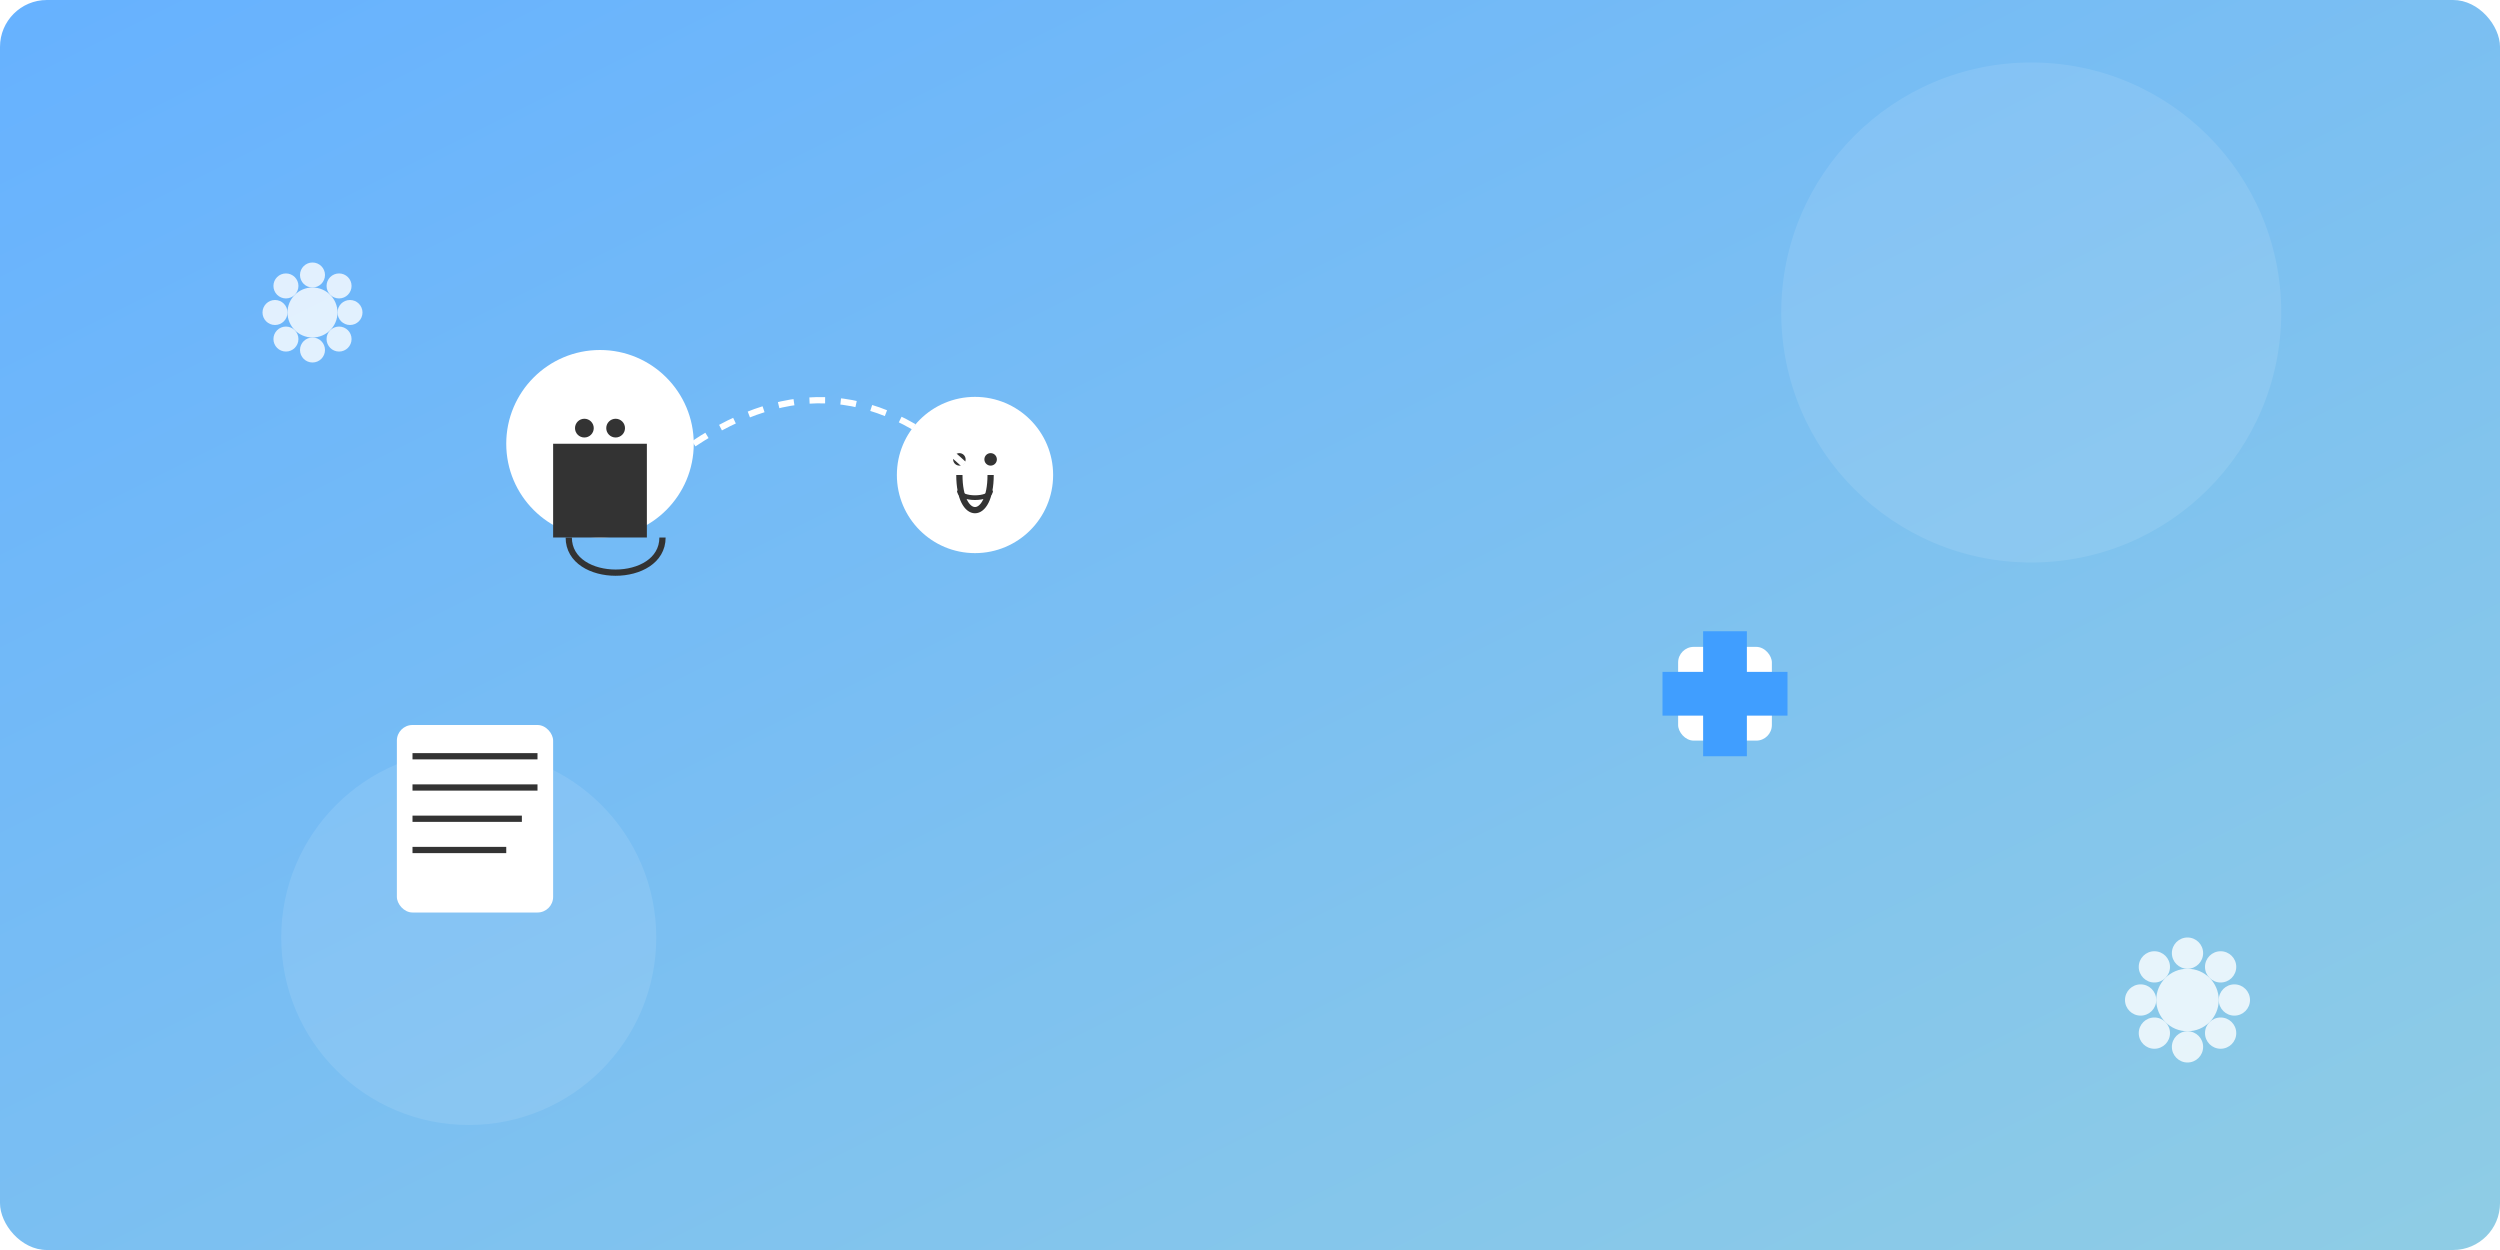 <svg xmlns="http://www.w3.org/2000/svg" width="800" height="400" viewBox="0 0 800 400">
  <!-- 背景渐变 -->
  <defs>
    <linearGradient id="bgGradient" x1="0%" y1="0%" x2="100%" y2="100%">
      <stop offset="0%" style="stop-color:#409EFF;stop-opacity:0.8"/>
      <stop offset="100%" style="stop-color:#73C0DE;stop-opacity:0.8"/>
    </linearGradient>
    <filter id="shadow" x="-20%" y="-20%" width="140%" height="140%">
      <feGaussianBlur in="SourceAlpha" stdDeviation="5"/>
      <feOffset dx="2" dy="2" result="offsetblur"/>
      <feComponentTransfer>
        <feFuncA type="linear" slope="0.3"/>
      </feComponentTransfer>
      <feMerge>
        <feMergeNode/>
        <feMergeNode in="SourceGraphic"/>
      </feMerge>
    </filter>
  </defs>

  <!-- 背景形状 -->
  <rect x="0" y="0" width="800" height="400" rx="15" fill="url(#bgGradient)"/>
  <circle cx="650" cy="100" r="80" fill="white" opacity="0.1"/>
  <circle cx="150" cy="300" r="60" fill="white" opacity="0.1"/>

  <!-- 医生和患者图标 -->
  <g transform="translate(250, 180)" filter="url(#shadow)">
    <!-- 医生 -->
    <circle cx="-60" cy="-40" r="30" fill="white"/>
    <path d="M-75,-40 L-45,-40 L-45,-10 L-75,-10 Z" fill="#333"/>
    <path d="M-70,-10 C-70,5 -40,5 -40,-10" stroke="#333" stroke-width="2" fill="none"/>
    <circle cx="-65" cy="-45" r="3" fill="#333"/>
    <circle cx="-55" cy="-45" r="3" fill="#333"/>
    <path d="M-65,-35 C-65,-32 -55,-32 -55,-35" stroke="#333" stroke-width="2" fill="none"/>

    <!-- 患者 -->
    <circle cx="60" cy="-30" r="25" fill="white"/>
    <path d="M65,-30 C65,-15 55,-15 55,-30" stroke="#333" stroke-width="2" fill="none"/>
    <circle cx="55" cy="-35" r="2" fill="#333"/>
    <circle cx="65" cy="-35" r="2" fill="#333"/>
    <path d="M55,-25 C55,-22 65,-22 65,-25" stroke="#333" stroke-width="1.5" fill="none"/>

    <!-- 连接线 -->
    <path d="M-30,-40 C0,-60 30,-60 60,-30" stroke="white" stroke-width="2" stroke-dasharray="5,5" fill="none"/>
  </g>

  <!-- 医疗图标 -->
  <g transform="translate(550, 220)" filter="url(#shadow)">
    <!-- 十字标志 -->
    <rect x="-15" y="-15" width="30" height="30" rx="5" fill="white"/>
    <rect x="-7" y="-20" width="14" height="40" fill="#409EFF"/>
    <rect x="-20" y="-7" width="40" height="14" fill="#409EFF"/>
  </g>

  <!-- 健康记录图标 -->
  <g transform="translate(150, 250)" filter="url(#shadow)">
    <rect x="-25" y="-20" width="50" height="60" rx="5" fill="white"/>
    <path d="M-20,-10 L20,-10 M-20,0 L20,0 M-20,10 L15,10 M-20,20 L10,20" stroke="#333" stroke-width="2" fill="none"/>
  </g>

  <!-- 花朵装饰元素 -->
  <g transform="translate(700, 320)">
    <circle cx="0" cy="0" r="10" fill="white" opacity="0.8"/>
    <circle cx="0" cy="-15" r="5" fill="white" opacity="0.8"/>
    <circle cx="10.6" cy="-10.6" r="5" fill="white" opacity="0.8"/>
    <circle cx="15" cy="0" r="5" fill="white" opacity="0.8"/>
    <circle cx="10.6" cy="10.6" r="5" fill="white" opacity="0.8"/>
    <circle cx="0" cy="15" r="5" fill="white" opacity="0.8"/>
    <circle cx="-10.6" cy="10.6" r="5" fill="white" opacity="0.8"/>
    <circle cx="-15" cy="0" r="5" fill="white" opacity="0.8"/>
    <circle cx="-10.6" cy="-10.6" r="5" fill="white" opacity="0.8"/>
  </g>

  <g transform="translate(100, 100)">
    <circle cx="0" cy="0" r="8" fill="white" opacity="0.8"/>
    <circle cx="0" cy="-12" r="4" fill="white" opacity="0.8"/>
    <circle cx="8.5" cy="-8.5" r="4" fill="white" opacity="0.8"/>
    <circle cx="12" cy="0" r="4" fill="white" opacity="0.8"/>
    <circle cx="8.5" cy="8.5" r="4" fill="white" opacity="0.8"/>
    <circle cx="0" cy="12" r="4" fill="white" opacity="0.8"/>
    <circle cx="-8.5" cy="8.5" r="4" fill="white" opacity="0.8"/>
    <circle cx="-12" cy="0" r="4" fill="white" opacity="0.8"/>
    <circle cx="-8.5" cy="-8.5" r="4" fill="white" opacity="0.8"/>
  </g>
</svg>